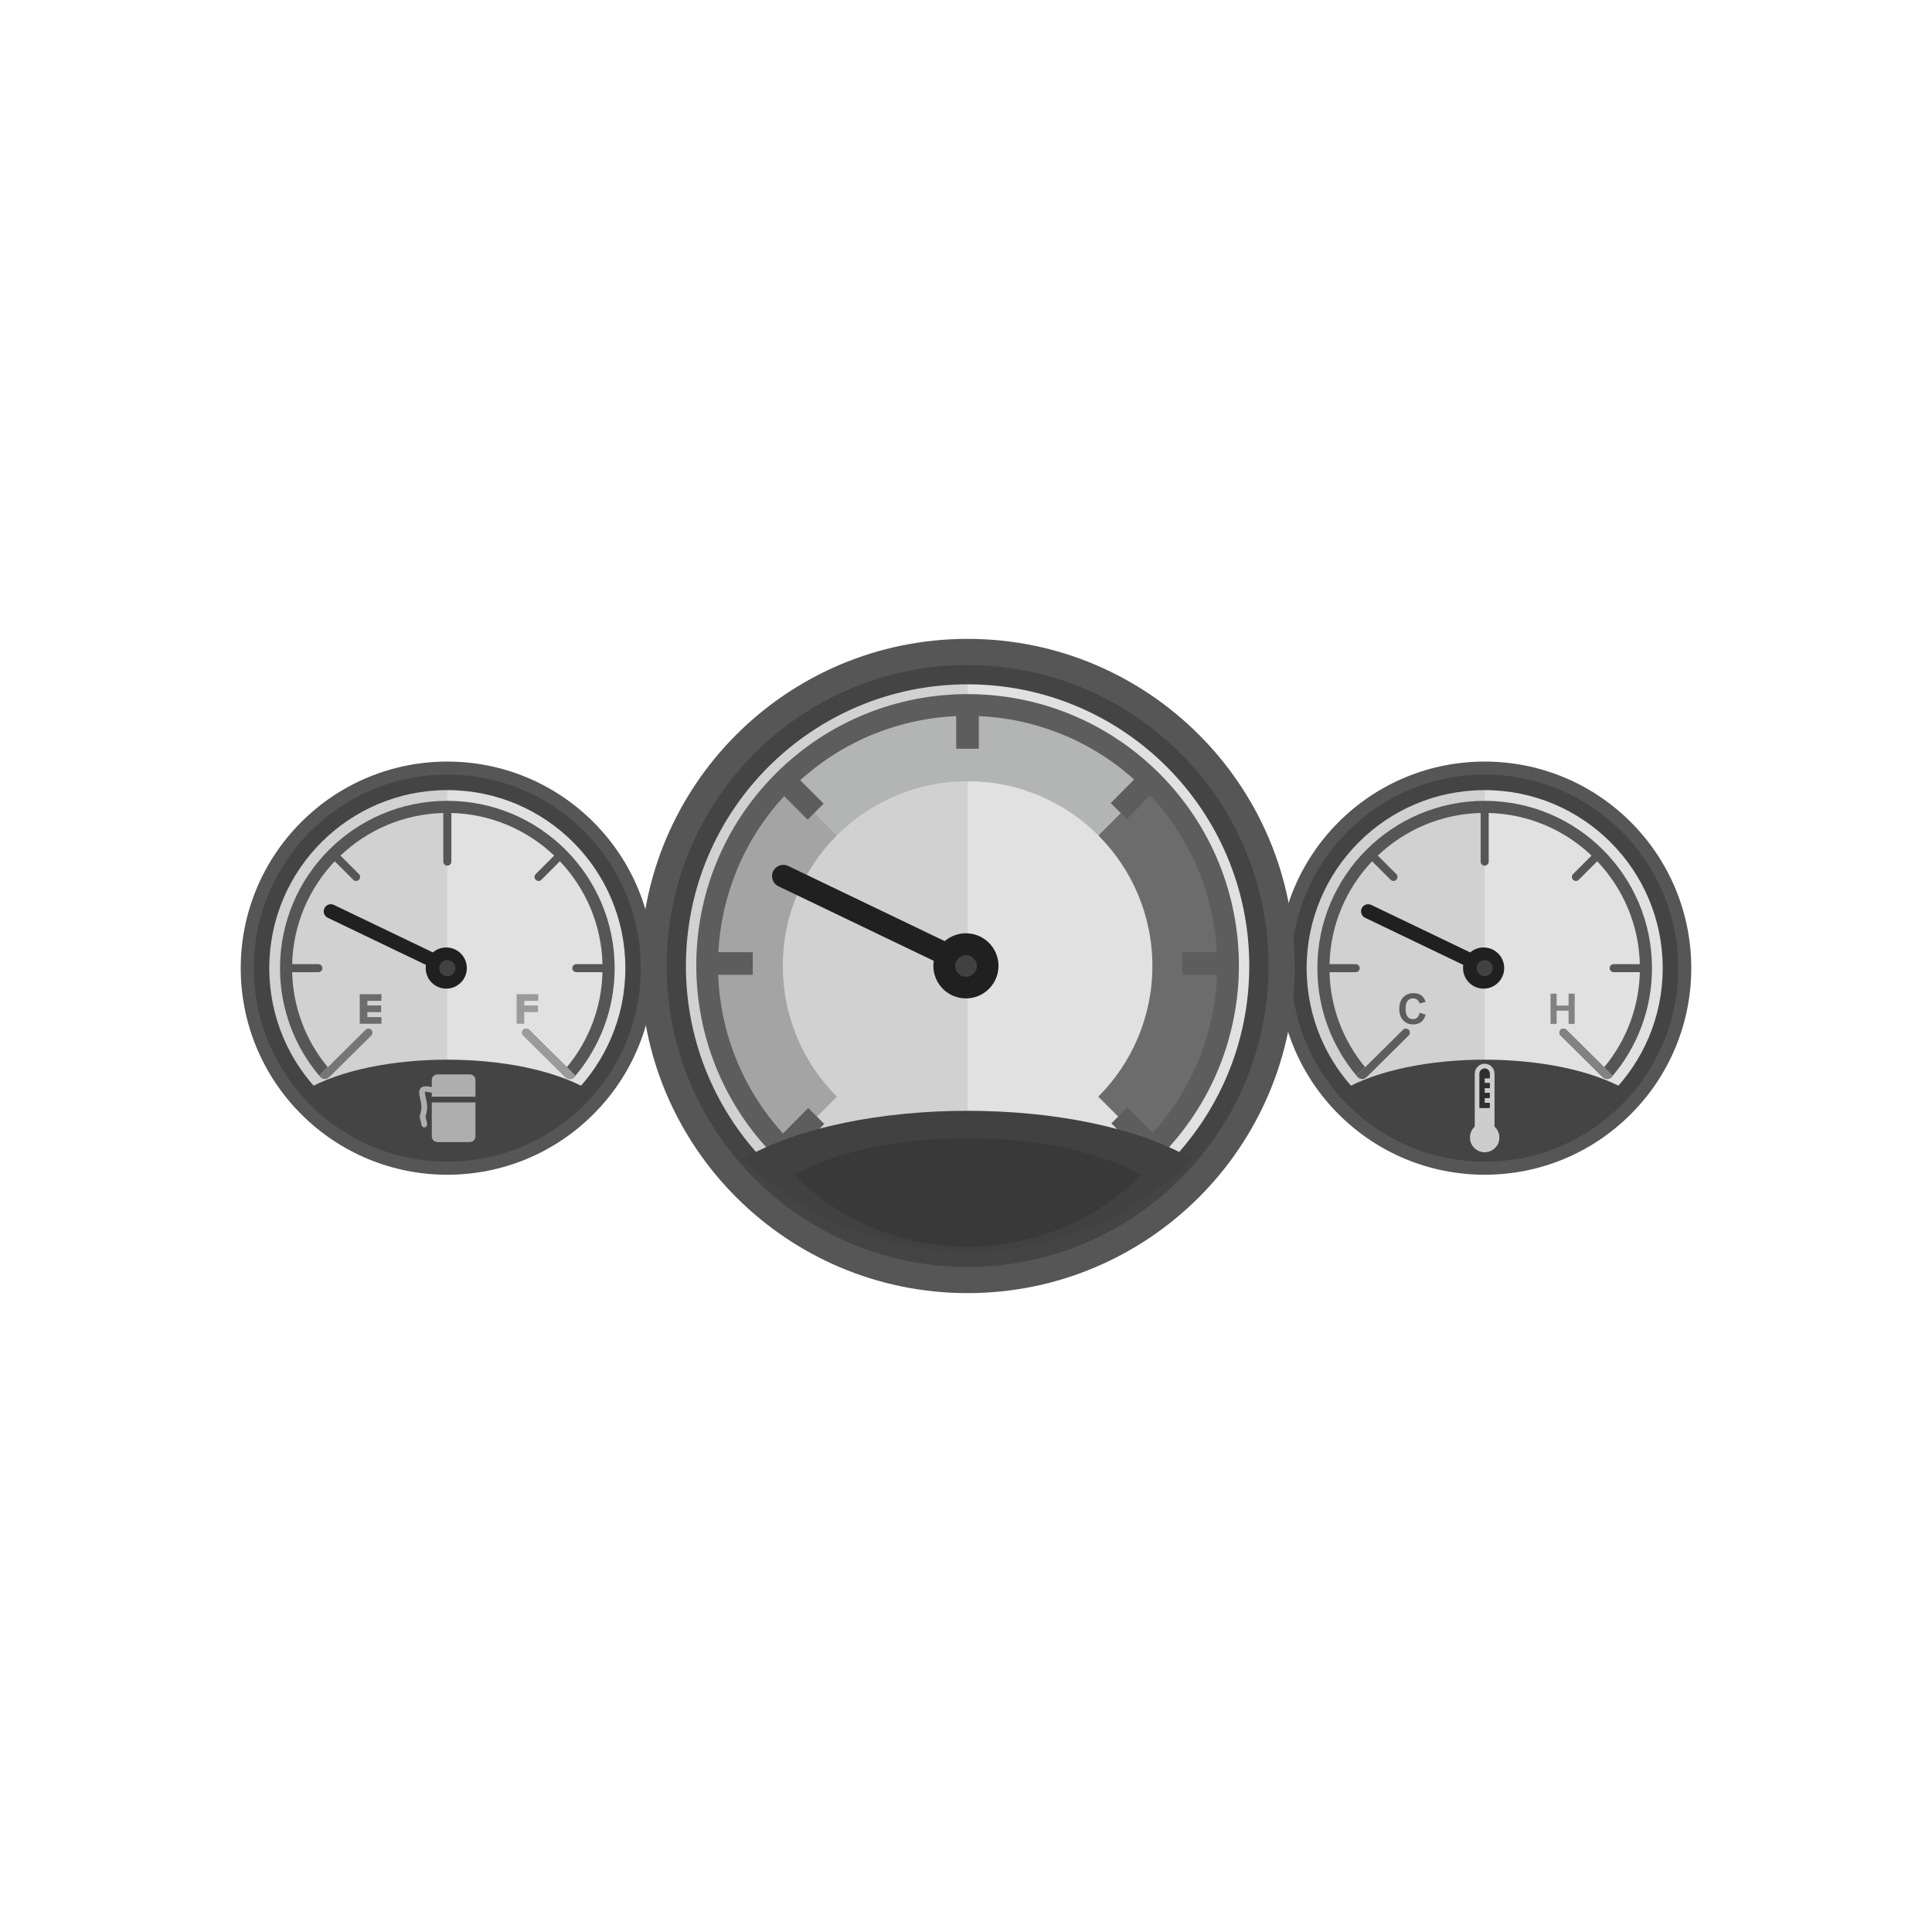 <?xml version="1.0" encoding="UTF-8"?>
<!DOCTYPE svg PUBLIC "-//W3C//DTD SVG 1.1//EN" "http://www.w3.org/Graphics/SVG/1.1/DTD/svg11.dtd">
<!-- Creator: CorelDRAW -->
<svg xmlns="http://www.w3.org/2000/svg" xml:space="preserve" width="2048px" height="2048px" style="shape-rendering:geometricPrecision; text-rendering:geometricPrecision; image-rendering:optimizeQuality; fill-rule:evenodd; clip-rule:evenodd"
viewBox="0 0 2048 2048"
 xmlns:xlink="http://www.w3.org/1999/xlink">
 <defs>
  <style type="text/css">
   <![CDATA[
    .fil22 {fill:none}
    .fil4 {fill:#202020}
    .fil21 {fill:#2F2F2F}
    .fil17 {fill:#393939}
    .fil5 {fill:#414141}
    .fil6 {fill:#444444}
    .fil0 {fill:#565656}
    .fil11 {fill:#5D5D5D}
    .fil8 {fill:#6C6C6C}
    .fil10 {fill:#767676}
    .fil12 {fill:#828282}
    .fil7 {fill:#9B9B9C}
    .fil9 {fill:#AEAEAF}
    .fil20 {fill:#CDCDCD}
    .fil2 {fill:#D1D1D1}
    .fil1 {fill:#E1E1E2}
    .fil3 {fill:#444444;fill-rule:nonzero}
    .fil13 {fill:#565656;fill-rule:nonzero}
    .fil18 {fill:#5D5D5D;fill-rule:nonzero}
    .fil14 {fill:#6C6C6C;fill-rule:nonzero}
    .fil19 {fill:#828282;fill-rule:nonzero}
    .fil16 {fill:#A4A4A5;fill-rule:nonzero}
    .fil15 {fill:#B3B4B4;fill-rule:nonzero}
   ]]>
  </style>
 </defs>
 <g id="Layer_x0020_1">
  <g id="_289974472">
   <g>
    <path id="_289979416" class="fil0" d="M474.18 1245.28c-58.273,0 -113.658,-22.945 -154.856,-64.144 -41.199,-41.198 -64.144,-96.582 -64.144,-154.856 0,-58.273 22.945,-113.658 64.144,-154.856 41.198,-41.199 96.582,-64.144 154.856,-64.144 58.273,0 113.658,22.945 154.856,64.144 41.199,41.198 64.144,96.582 64.144,154.856 0,58.273 -22.945,113.658 -64.144,154.856 -41.198,41.199 -96.582,64.144 -154.856,64.144zm-130.219 -88.781c34.655,34.656 81.202,53.939 130.219,53.939 49.017,0 95.564,-19.283 130.219,-53.939 34.656,-34.655 53.939,-81.202 53.939,-130.219 0,-49.017 -19.283,-95.564 -53.939,-130.219 -34.655,-34.656 -81.202,-53.939 -130.219,-53.939 -49.017,0 -95.564,19.283 -130.219,53.939 -34.656,34.655 -53.939,81.202 -53.939,130.219 0,49.017 19.283,95.564 53.939,130.219z"/>
    <path id="_289978912" class="fil1" d="M474.18 1223.22c-108.764,0 -196.936,-88.172 -196.936,-196.936 0,-108.764 88.172,-196.936 196.936,-196.936 108.764,0 196.936,88.172 196.936,196.936 0,108.764 -88.172,196.936 -196.936,196.936z"/>
    <path id="_289978864" class="fil2" d="M474.18 1223.22c-108.764,0 -196.936,-88.172 -196.936,-196.936 0,-108.764 88.172,-196.936 196.936,-196.936l0 393.872z"/>
    <path id="_289979560" class="fil3" d="M474.18 1231.42c-56.647,0 -107.933,-22.961 -145.056,-60.085 -37.124,-37.123 -60.085,-88.409 -60.085,-145.056 0,-56.647 22.961,-107.933 60.085,-145.056 37.123,-37.124 88.409,-60.085 145.056,-60.085 56.647,0 107.933,22.961 145.056,60.085 37.124,37.123 60.085,88.409 60.085,145.056 0,56.647 -22.961,107.933 -60.085,145.056 -37.123,37.124 -88.409,60.085 -145.056,60.085zm-133.453 -71.688c34.153,34.153 81.335,55.277 133.453,55.277 52.117,0 99.3,-21.124 133.453,-55.277 34.153,-34.153 55.277,-81.335 55.277,-133.453 0,-52.117 -21.124,-99.3 -55.277,-133.453 -34.153,-34.153 -81.335,-55.277 -133.453,-55.277 -52.117,0 -99.3,21.124 -133.453,55.277 -34.153,34.153 -55.277,81.335 -55.277,133.453 0,52.117 21.124,99.3 55.277,133.453z"/>
    <path id="_289979248" class="fil4" d="M458.863 1009.62l-104.92 -50.369c-3.758,-1.798 -8.263,-0.208 -10.059,3.55 -1.798,3.758 -0.208,8.263 3.55,10.061l104.071 49.962c-0.169,1.094 -0.256,2.215 -0.256,3.356 0,6.024 2.441,11.477 6.39,15.425 3.947,3.947 9.402,6.39 15.424,6.39 6.024,0 11.477,-2.443 15.425,-6.39 3.947,-3.948 6.39,-9.402 6.39,-15.425 0,-6.022 -2.443,-11.477 -6.39,-15.424 -3.948,-3.948 -9.402,-6.39 -15.425,-6.39 -5.422,0 -10.383,1.98 -14.199,5.255z"/>
    <path id="_289979128" class="fil5" d="M473.145 1033.55c-2.009,0 -3.827,-0.814 -5.143,-2.128 -1.315,-1.316 -2.128,-3.133 -2.128,-5.143 0,-2.009 0.814,-3.828 2.128,-5.143 1.316,-1.315 3.133,-2.128 5.143,-2.128 2.009,0 3.828,0.814 5.143,2.128 1.315,1.315 2.13,3.133 2.13,5.143 0,2.009 -0.815,3.827 -2.13,5.143 -1.315,1.315 -3.133,2.128 -5.143,2.128z"/>
    <path id="_289979080" class="fil6" d="M323.673 1155.55c38.574,38.413 91.767,62.156 150.507,62.156 58.74,0 111.933,-23.742 150.506,-62.156 -74.212,-43.008 -226.814,-42.995 -301.012,0z"/>
    <polygon id="_289978360" class="fil7" points="555.732,1085.22 555.732,1072.87 570.296,1072.87 570.296,1065.82 555.732,1065.82 555.732,1060.93 570.624,1060.93 570.624,1053.89 547.65,1053.89 547.65,1085.22 "/>
    <polygon id="_289978336" class="fil8" points="404.331,1085.22 404.331,1078.17 389.438,1078.17 389.438,1072.87 404.002,1072.87 404.002,1065.82 389.438,1065.82 389.438,1060.93 404.331,1060.93 404.331,1053.89 381.358,1053.89 381.358,1085.22 "/>
    <path id="_289978192" class="fil9" d="M504.004 1168.54l0 36.027c0,3.365 -2.727,6.092 -6.092,6.092l-34.113 0c-3.364,0 -6.092,-2.727 -6.092,-6.092l0 -36.027c0.669,0.057 1.367,0.087 2.085,0.087l42.129 0c0.718,0 1.416,-0.031 2.083,-0.087zm-40.205 -29.661l34.113 0c3.365,0 6.092,2.727 6.092,6.091l0 17.653c-0.667,-0.057 -1.365,-0.087 -2.083,-0.087l-42.129 0c-0.718,0 -1.416,0.031 -2.085,0.087l0 -4.149 -0.129 -0.031c-5.262,-1.228 -6.971,-1.325 -7.094,-0.795 -0.224,0.959 0.23,2.994 0.78,5.45 1.199,5.368 2.761,12.361 -0.09,19.878 -0.248,0.654 0.107,1.923 0.529,3.431 0.438,1.561 0.925,3.298 1.096,5.369 0.138,1.676 -1.108,3.146 -2.784,3.283 -1.676,0.138 -3.146,-1.108 -3.283,-2.784 -0.128,-1.537 -0.526,-2.954 -0.881,-4.227 -0.716,-2.555 -1.317,-4.7 -0.364,-7.214 2.217,-5.843 0.879,-11.831 -0.149,-16.429 -0.717,-3.207 -1.31,-5.863 -0.78,-8.138 0.978,-4.191 4.315,-5.881 13.148,-4.026l0 -7.271c0,-3.364 2.728,-6.091 6.092,-6.091z"/>
    <path id="_289978456" class="fil5" d="M480.225 1020.24c-1.546,-1.546 -3.684,-2.503 -6.045,-2.503 -2.361,0 -4.499,0.957 -6.045,2.503 -1.546,1.546 -2.503,3.684 -2.503,6.045 0,2.361 0.957,4.499 2.503,6.045 1.546,1.546 3.684,2.503 6.045,2.503 2.361,0 4.499,-0.957 6.045,-2.503 1.546,-1.546 2.503,-3.684 2.503,-6.045 0,-2.361 -0.957,-4.499 -2.503,-6.045z"/>
    <path id="_289978432" class="fil10" d="M347.301 1131.06l0.123 0.148 0.074 0.091 40.083 -39.702c1.669,-1.669 4.375,-1.669 6.044,0 1.668,1.668 1.668,4.375 0,6.044l-43.85 43.431c-0.229,0.228 -0.477,0.425 -0.739,0.592 -0.185,0.207 -0.386,0.404 -0.604,0.589 -2.683,2.296 -6.719,1.982 -9.015,-0.702 -0.39,-0.454 -0.776,-0.911 -1.16,-1.369l-0.037 -0.043 9.08 -9.08z"/>
    <path id="_289977448" class="fil0" d="M599.324 1141.67c-0.262,-0.167 -0.51,-0.364 -0.739,-0.592l-43.85 -43.431c-1.668,-1.669 -1.668,-4.376 0,-6.044 1.669,-1.669 4.375,-1.669 6.044,0l40.083 39.702c11.773,-14.186 21.211,-30.385 27.722,-48.01 6.089,-16.483 9.612,-34.224 10.083,-52.737l-27.725 0c-2.36,0 -4.273,-1.915 -4.273,-4.274 0,-2.36 1.913,-4.274 4.273,-4.274l27.725 0c-1.076,-42.211 -18.051,-80.47 -45.156,-109.012l-19.604 19.604c-1.669,1.668 -4.375,1.668 -6.044,0 -1.668,-1.669 -1.668,-4.375 0,-6.044l19.604 -19.604c-28.543,-27.105 -66.801,-44.08 -109.012,-45.156l0 51.515c0,2.36 -1.915,4.273 -4.274,4.273 -2.36,0 -4.274,-1.913 -4.274,-4.273l0 -51.515c-42.211,1.076 -80.47,18.051 -109.012,45.156l19.604 19.604c1.668,1.669 1.668,4.375 0,6.044 -1.669,1.668 -4.375,1.668 -6.044,0l-19.604 -19.604c-27.105,28.543 -44.079,66.801 -45.155,109.012l27.724 0c2.36,0 4.274,1.915 4.274,4.274 0,2.36 -1.915,4.274 -4.274,4.274l-27.725 0c0.471,18.514 3.994,36.254 10.083,52.737 6.474,17.525 15.843,33.642 27.524,47.771l-9.08 9.08c-12.966,-15.466 -23.345,-33.17 -30.464,-52.443 -7.075,-19.15 -10.938,-39.842 -10.938,-61.42 0,-48.977 19.852,-93.318 51.949,-125.413 32.095,-32.096 76.436,-51.949 125.413,-51.949 48.977,0 93.318,19.852 125.413,51.949 32.096,32.095 51.949,76.436 51.949,125.413 0,21.578 -3.863,42.269 -10.938,61.42 -7.337,19.863 -18.136,38.059 -31.661,53.855 -2.296,2.683 -6.332,2.998 -9.015,0.702 -0.217,-0.185 -0.418,-0.383 -0.604,-0.589z"/>
    <path id="_289977664" class="fil7" d="M600.902 1131.06l-0.123 0.148 -0.074 0.091 -40.083 -39.702c-1.669,-1.669 -4.375,-1.669 -6.044,0 -1.669,1.668 -1.669,4.375 0,6.044l43.85 43.431c0.228,0.228 0.476,0.425 0.738,0.592 0.187,0.207 0.387,0.404 0.605,0.589 2.682,2.296 6.719,1.982 9.015,-0.702 0.389,-0.454 0.775,-0.911 1.16,-1.369l0.037 -0.043 -9.08 -9.08z"/>
   </g>
   <path id="_289977328" class="fil0" d="M1573.82 1245.28c-58.273,0 -113.658,-22.945 -154.856,-64.144 -41.199,-41.198 -64.144,-96.582 -64.144,-154.856 0,-58.273 22.945,-113.658 64.144,-154.856 41.198,-41.199 96.582,-64.144 154.856,-64.144 58.273,0 113.658,22.945 154.856,64.144 41.199,41.198 64.144,96.582 64.144,154.856 0,58.273 -22.945,113.658 -64.144,154.856 -41.198,41.199 -96.582,64.144 -154.856,64.144zm-130.219 -88.781c34.655,34.656 81.202,53.939 130.219,53.939 49.017,0 95.564,-19.283 130.219,-53.939 34.656,-34.655 53.939,-81.202 53.939,-130.219 0,-49.017 -19.283,-95.564 -53.939,-130.219 -34.655,-34.656 -81.202,-53.939 -130.219,-53.939 -49.017,0 -95.564,19.283 -130.219,53.939 -34.656,34.655 -53.939,81.202 -53.939,130.219 0,49.017 19.283,95.564 53.939,130.219z"/>
   <path id="_289977568" class="fil1" d="M1573.82 1223.22c-108.764,0 -196.936,-88.172 -196.936,-196.936 0,-108.764 88.172,-196.936 196.936,-196.936 108.764,0 196.936,88.172 196.936,196.936 0,108.764 -88.172,196.936 -196.936,196.936z"/>
   <path id="_289978000" class="fil2" d="M1573.82 1223.22c-108.764,0 -196.936,-88.172 -196.936,-196.936 0,-108.764 88.172,-196.936 196.936,-196.936l0 393.872z"/>
   <path id="_289977880" class="fil3" d="M1573.82 1231.42c-56.647,0 -107.933,-22.961 -145.056,-60.085 -37.124,-37.123 -60.085,-88.409 -60.085,-145.056 0,-56.647 22.961,-107.933 60.085,-145.056 37.123,-37.124 88.409,-60.085 145.056,-60.085 56.647,0 107.933,22.961 145.056,60.085 37.124,37.123 60.085,88.409 60.085,145.056 0,56.647 -22.961,107.933 -60.085,145.056 -37.123,37.124 -88.409,60.085 -145.056,60.085zm-133.453 -71.688c34.153,34.153 81.335,55.277 133.453,55.277 52.117,0 99.3,-21.124 133.453,-55.277 34.153,-34.153 55.277,-81.335 55.277,-133.453 0,-52.117 -21.124,-99.3 -55.277,-133.453 -34.153,-34.153 -81.335,-55.277 -133.453,-55.277 -52.117,0 -99.3,21.124 -133.453,55.277 -34.153,34.153 -55.277,81.335 -55.277,133.453 0,52.117 21.124,99.3 55.277,133.453z"/>
   <path id="_289976776" class="fil4" d="M1558.5 1009.62l-104.92 -50.369c-3.758,-1.798 -8.263,-0.208 -10.059,3.55 -1.798,3.758 -0.208,8.263 3.55,10.061l104.071 49.962c-0.169,1.094 -0.256,2.215 -0.256,3.356 0,6.024 2.441,11.477 6.39,15.425 3.947,3.947 9.402,6.39 15.424,6.39 6.024,0 11.477,-2.443 15.425,-6.39 3.947,-3.948 6.39,-9.402 6.39,-15.425 0,-6.022 -2.443,-11.477 -6.39,-15.424 -3.948,-3.948 -9.402,-6.39 -15.425,-6.39 -5.422,0 -10.383,1.98 -14.199,5.255z"/>
   <path id="_289976824" class="fil5" d="M1572.78 1033.55c-2.009,0 -3.827,-0.814 -5.143,-2.128 -1.315,-1.316 -2.128,-3.133 -2.128,-5.143 0,-2.009 0.814,-3.828 2.128,-5.143 1.316,-1.315 3.133,-2.128 5.143,-2.128 2.009,0 3.828,0.814 5.143,2.128 1.315,1.315 2.13,3.133 2.13,5.143 0,2.009 -0.815,3.827 -2.13,5.143 -1.315,1.315 -3.133,2.128 -5.143,2.128z"/>
   <path id="_289976560" class="fil6" d="M1423.31 1155.55c38.574,38.413 91.767,62.156 150.507,62.156 58.74,0 111.933,-23.742 150.506,-62.156 -74.212,-43.008 -226.814,-42.995 -301.012,0z"/>
   <path id="_289977280" class="fil5" d="M1579.86 1020.24c-1.546,-1.546 -3.684,-2.503 -6.045,-2.503 -2.361,0 -4.499,0.957 -6.045,2.503 -1.546,1.546 -2.503,3.684 -2.503,6.045 0,2.361 0.957,4.499 2.503,6.045 1.546,1.546 3.684,2.503 6.045,2.503 2.361,0 4.499,-0.957 6.045,-2.503 1.546,-1.546 2.503,-3.684 2.503,-6.045 0,-2.361 -0.957,-4.499 -2.503,-6.045z"/>
   <path id="_289977160" class="fil11" d="M1446.94 1131.06l0.123 0.148 0.074 0.091 40.083 -39.702c1.669,-1.669 4.375,-1.669 6.044,0 1.668,1.668 1.668,4.375 0,6.044l-43.85 43.431c-0.229,0.228 -0.477,0.425 -0.739,0.592 -0.185,0.207 -0.386,0.404 -0.604,0.589 -2.683,2.296 -6.719,1.982 -9.015,-0.702 -0.39,-0.454 -0.776,-0.911 -1.16,-1.369l-0.037 -0.043 9.08 -9.08z"/>
   <path id="_289976512" class="fil0" d="M1698.96 1141.67c-0.262,-0.167 -0.51,-0.364 -0.739,-0.592l-43.85 -43.431c-1.668,-1.669 -1.668,-4.376 0,-6.044 1.669,-1.669 4.375,-1.669 6.044,0l40.083 39.702c11.773,-14.186 21.211,-30.385 27.722,-48.01 6.089,-16.483 9.612,-34.224 10.083,-52.737l-27.725 0c-2.36,0 -4.273,-1.915 -4.273,-4.274 0,-2.36 1.913,-4.274 4.273,-4.274l27.725 0c-1.076,-42.211 -18.051,-80.47 -45.156,-109.012l-19.604 19.604c-1.669,1.668 -4.375,1.668 -6.044,0 -1.668,-1.669 -1.668,-4.375 0,-6.044l19.604 -19.604c-28.543,-27.105 -66.801,-44.08 -109.012,-45.156l0 51.515c0,2.36 -1.915,4.273 -4.274,4.273 -2.36,0 -4.274,-1.913 -4.274,-4.273l0 -51.515c-42.211,1.076 -80.47,18.051 -109.012,45.156l19.604 19.604c1.668,1.669 1.668,4.375 0,6.044 -1.669,1.668 -4.375,1.668 -6.044,0l-19.604 -19.604c-27.105,28.543 -44.079,66.801 -45.155,109.012l27.724 0c2.36,0 4.274,1.915 4.274,4.274 0,2.36 -1.915,4.274 -4.274,4.274l-27.725 0c0.471,18.514 3.994,36.254 10.083,52.737 6.474,17.525 15.843,33.642 27.524,47.771l-9.08 9.08c-12.966,-15.466 -23.345,-33.17 -30.464,-52.443 -7.075,-19.15 -10.938,-39.842 -10.938,-61.42 0,-48.977 19.852,-93.318 51.949,-125.413 32.095,-32.096 76.436,-51.949 125.413,-51.949 48.977,0 93.318,19.852 125.413,51.949 32.096,32.095 51.949,76.436 51.949,125.413 0,21.578 -3.863,42.269 -10.938,61.42 -7.337,19.863 -18.136,38.059 -31.661,53.855 -2.296,2.683 -6.332,2.998 -9.015,0.702 -0.217,-0.185 -0.418,-0.383 -0.604,-0.589z"/>
   <path id="_289976248" class="fil12" d="M1700.54 1131.06l-0.123 0.148 -0.074 0.091 -40.083 -39.702c-1.669,-1.669 -4.375,-1.669 -6.044,0 -1.669,1.668 -1.669,4.375 0,6.044l43.85 43.431c0.228,0.228 0.476,0.425 0.738,0.592 0.187,0.207 0.387,0.404 0.605,0.589 2.682,2.296 6.719,1.982 9.015,-0.702 0.389,-0.454 0.775,-0.911 1.16,-1.369l0.037 -0.043 -9.08 -9.08z"/>
   <path id="_289976176" class="fil1" d="M1025.69 1335.57c-172.077,0 -311.574,-139.497 -311.574,-311.574 0,-172.077 139.497,-311.574 311.574,-311.574 172.077,0 311.574,139.497 311.574,311.574 0,172.077 -139.497,311.574 -311.574,311.574z"/>
   <path id="_289976416" class="fil2" d="M1025.69 1335.57c-172.077,0 -311.574,-139.497 -311.574,-311.574 0,-172.077 139.497,-311.574 311.574,-311.574l0 623.148z"/>
   <path id="_289976320" class="fil3" d="M1025.69 1348.56c-89.622,0 -170.762,-36.327 -229.494,-95.061 -58.734,-58.733 -95.061,-139.872 -95.061,-229.494 0,-89.622 36.327,-170.762 95.061,-229.494 58.733,-58.734 139.872,-95.061 229.494,-95.061 89.622,0 170.762,36.327 229.494,95.061 58.734,58.733 95.061,139.872 95.061,229.494 0,89.622 -36.327,170.762 -95.061,229.494 -58.733,58.734 -139.872,95.061 -229.494,95.061zm-211.136 -113.419c54.033,54.034 128.681,87.455 211.136,87.455 82.455,0 157.103,-33.42 211.136,-87.455 54.034,-54.033 87.455,-128.681 87.455,-211.136 0,-82.455 -33.42,-157.103 -87.455,-211.136 -54.033,-54.034 -128.681,-87.455 -211.136,-87.455 -82.455,0 -157.103,33.42 -211.136,87.455 -54.034,54.033 -87.455,128.681 -87.455,211.136 0,82.455 33.42,157.103 87.455,211.136z"/>
   <path id="_289976200" class="fil13" d="M1025.69 1370.76c-95.753,0 -182.444,-38.812 -245.196,-101.564 -62.752,-62.752 -101.564,-149.443 -101.564,-245.196 0,-95.753 38.812,-182.444 101.564,-245.196 62.752,-62.752 149.443,-101.564 245.196,-101.564 95.753,0 182.444,38.812 245.196,101.564 62.752,62.752 101.564,149.443 101.564,245.196 0,95.753 -38.812,182.444 -101.564,245.196 -62.752,62.752 -149.443,101.564 -245.196,101.564zm-225.581 -121.179c57.73,57.731 137.485,93.437 225.581,93.437 88.096,0 167.851,-35.706 225.581,-93.437 57.731,-57.73 93.437,-137.485 93.437,-225.581 0,-88.096 -35.706,-167.851 -93.437,-225.581 -57.73,-57.731 -137.485,-93.437 -225.581,-93.437 -88.096,0 -167.851,35.706 -225.581,93.437 -57.731,57.73 -93.437,137.485 -93.437,225.581 0,88.096 35.706,167.851 93.437,225.581z"/>
   <path id="_289975984" class="fil14" d="M1221.57 828.126l0.217 0.22c50.003,50.114 80.921,119.275 80.921,195.654 0,76.48 -30.999,145.725 -81.117,195.854l-0.021 0.02 -57.367 -57.367 0.05 -0.05c35.415,-35.44 57.317,-84.39 57.317,-138.457 0,-53.996 -21.845,-102.887 -57.177,-138.315l-0.189 -0.191 57.367 -57.367z"/>
   <path id="_289975864" class="fil15" d="M829.818 828.126l0.22 -0.219c50.114,-50.002 119.275,-80.92 195.654,-80.92 76.491,0 145.743,31.008 195.874,81.138l-57.367 57.367c-35.444,-35.444 -84.413,-57.366 -138.507,-57.366 -53.996,0 -102.887,21.845 -138.315,57.177l-0.191 0.189 -57.367 -57.367z"/>
   <path id="_289975840" class="fil16" d="M829.818 1219.87c-50.131,-50.131 -81.138,-119.384 -81.138,-195.874 0,-76.491 31.008,-145.743 81.138,-195.874l57.367 57.367c-35.444,35.444 -57.366,84.413 -57.366,138.507 0,54.093 21.922,103.063 57.366,138.507l-57.367 57.367z"/>
   <path id="_289976296" class="fil4" d="M1001.46 997.64l-165.993 -79.69c-5.947,-2.844 -13.072,-0.328 -15.916,5.617 -2.843,5.946 -0.328,13.072 5.617,15.915l164.652 79.045c-0.267,1.732 -0.406,3.504 -0.406,5.31 0,9.529 3.863,18.157 10.109,24.403 6.247,6.246 14.875,10.11 24.404,10.11 9.529,0 18.157,-3.865 24.404,-10.11 6.246,-6.246 10.109,-14.874 10.109,-24.403 0,-9.529 -3.863,-18.158 -10.109,-24.404 -6.247,-6.246 -14.875,-10.109 -24.404,-10.109 -8.58,0 -16.428,3.132 -22.466,8.315z"/>
   <path id="_289975048" class="fil5" d="M1024.06 1035.5c-3.178,0 -6.056,-1.289 -8.135,-3.369 -2.08,-2.08 -3.369,-4.957 -3.369,-8.135 0,-3.178 1.289,-6.056 3.369,-8.135 2.08,-2.081 4.957,-3.369 8.135,-3.369 3.178,0 6.056,1.287 8.137,3.369 2.08,2.08 3.367,4.957 3.367,8.135 0,3.178 -1.287,6.056 -3.367,8.135 -2.081,2.08 -4.958,3.369 -8.137,3.369z"/>
   <path id="_289975456" class="fil11" d="M1037.59 759.069l0 34.633 -23.968 0 0 -34.626c-59.49,2.699 -118.243,25.369 -165.346,68.009l24.823 24.824 -16.948 16.948 -24.91 -24.91c-43.371,46.93 -66.63,105.748 -69.776,165.432l36.48 0 0 23.968 -36.664 0c2.264,60.509 25.178,120.389 68.741,168.168l26.746 -26.962 17.016 16.879 -30.502 30.749 -11.963 13c-1.287,-1.185 -3.084,-2.701 -4.71,-4.261 -2.115,-2.029 -3.539,-3.41 -4.287,-4.157 -56.159,-56.159 -84.239,-129.764 -84.239,-203.367 0,-73.604 28.079,-147.208 84.239,-203.367 56.159,-56.159 129.763,-84.239 203.367,-84.239 73.604,0 147.208,28.079 203.367,84.239 56.159,56.159 84.239,129.763 84.239,203.367 0,73.603 -28.079,147.208 -84.239,203.367 -2.575,2.574 -5.461,5.334 -8.657,8.272l-15.548 -16.897 0.302 -0.279 -27.04 -27.041 16.948 -16.948 26.94 26.94c43.146,-47.662 65.845,-107.251 68.098,-167.463l-36.83 0 0 -23.968 36.646 0c-3.167,-60.051 -26.692,-119.228 -70.58,-166.299l-24.891 25.093 -17.015 -16.878 24.798 -24.999c-47.001,-42.169 -105.458,-64.58 -164.636,-67.227z"/>
   <path id="_289975288" class="fil5" d="M787.575 1228.52c61.028,60.773 145.185,98.336 238.118,98.336 92.933,0 177.09,-37.564 238.116,-98.336 -117.413,-68.043 -358.845,-68.022 -476.234,0z"/>
   <path id="_289975408" class="fil17" d="M841.867 1245.72c47.113,46.916 112.082,75.915 183.826,75.915 71.744,0 136.714,-29 183.826,-75.915 -90.643,-52.53 -277.028,-52.513 -367.651,0z"/>
   <path id="_289975120" class="fil18" d="M1504.95 1073.58l6.269 1.984c-0.963,3.501 -2.559,6.098 -4.799,7.8 -2.231,1.694 -5.075,2.544 -8.515,2.544 -4.254,0 -7.755,-1.455 -10.494,-4.358 -2.739,-2.91 -4.111,-6.888 -4.111,-11.926 0,-5.336 1.381,-9.478 4.134,-12.435 2.754,-2.948 6.373,-4.426 10.866,-4.426 3.919,0 7.106,1.157 9.554,3.478 1.462,1.365 2.552,3.335 3.283,5.903l-6.411 1.53c-0.373,-1.664 -1.165,-2.978 -2.373,-3.94 -1.202,-0.963 -2.665,-1.44 -4.382,-1.44 -2.373,0 -4.306,0.85 -5.784,2.559 -1.478,1.702 -2.216,4.463 -2.216,8.284 0,4.052 0.724,6.94 2.186,8.657 1.455,1.723 3.351,2.582 5.68,2.582 1.723,0 3.201,-0.544 4.44,-1.642 1.239,-1.09 2.127,-2.813 2.672,-5.157z"/>
   <polygon id="_289975312" class="fil19" points="1643.62,1085.36 1643.62,1053.31 1650.09,1053.31 1650.09,1065.92 1662.77,1065.92 1662.77,1053.31 1669.24,1053.31 1669.24,1085.36 1662.77,1085.36 1662.77,1071.35 1650.09,1071.35 1650.09,1085.36 "/>
   <g>
    <path id="_289975168" class="fil20" d="M1584.25 1194.29l0 -56.148c0,-5.816 -4.662,-10.531 -10.48,-10.531 -5.816,0 -10.478,4.715 -10.478,10.531l0 56.148c-3.175,2.854 -5.067,6.974 -5.067,11.556 0,8.615 7.01,15.598 15.626,15.598 8.614,0 15.559,-6.983 15.559,-15.598 0,-4.582 -1.984,-8.701 -5.16,-11.556zm-10.48 -61.598c2.978,0 5.4,2.445 5.4,5.45l0 4.871 -5.398 0 0 5.081 5.398 0 0 5.396 -5.398 0 0 5.081 5.398 0 0 5.399 -5.398 0 0 5.08 5.398 0 0 5.399 -10.796 0 0 -36.307c0,-3.005 2.421,-5.45 5.396,-5.45z"/>
    <path id="_289974808" class="fil21" d="M1579.17 1143.01l0 -4.871c0,-3.004 -2.422,-5.45 -5.4,-5.45 -2.974,0 -5.396,2.446 -5.396,5.45l0 36.306 10.796 0 0 -5.399 -5.398 0 0 -5.079 5.398 0 0 -5.399 -5.398 0 0 -5.08 5.398 0 0 -5.398 -5.398 0 0 -5.081 5.398 0z"/>
   </g>
  </g>
 </g>
 <rect class="fil22" width="2048" height="2048"/>
</svg>
